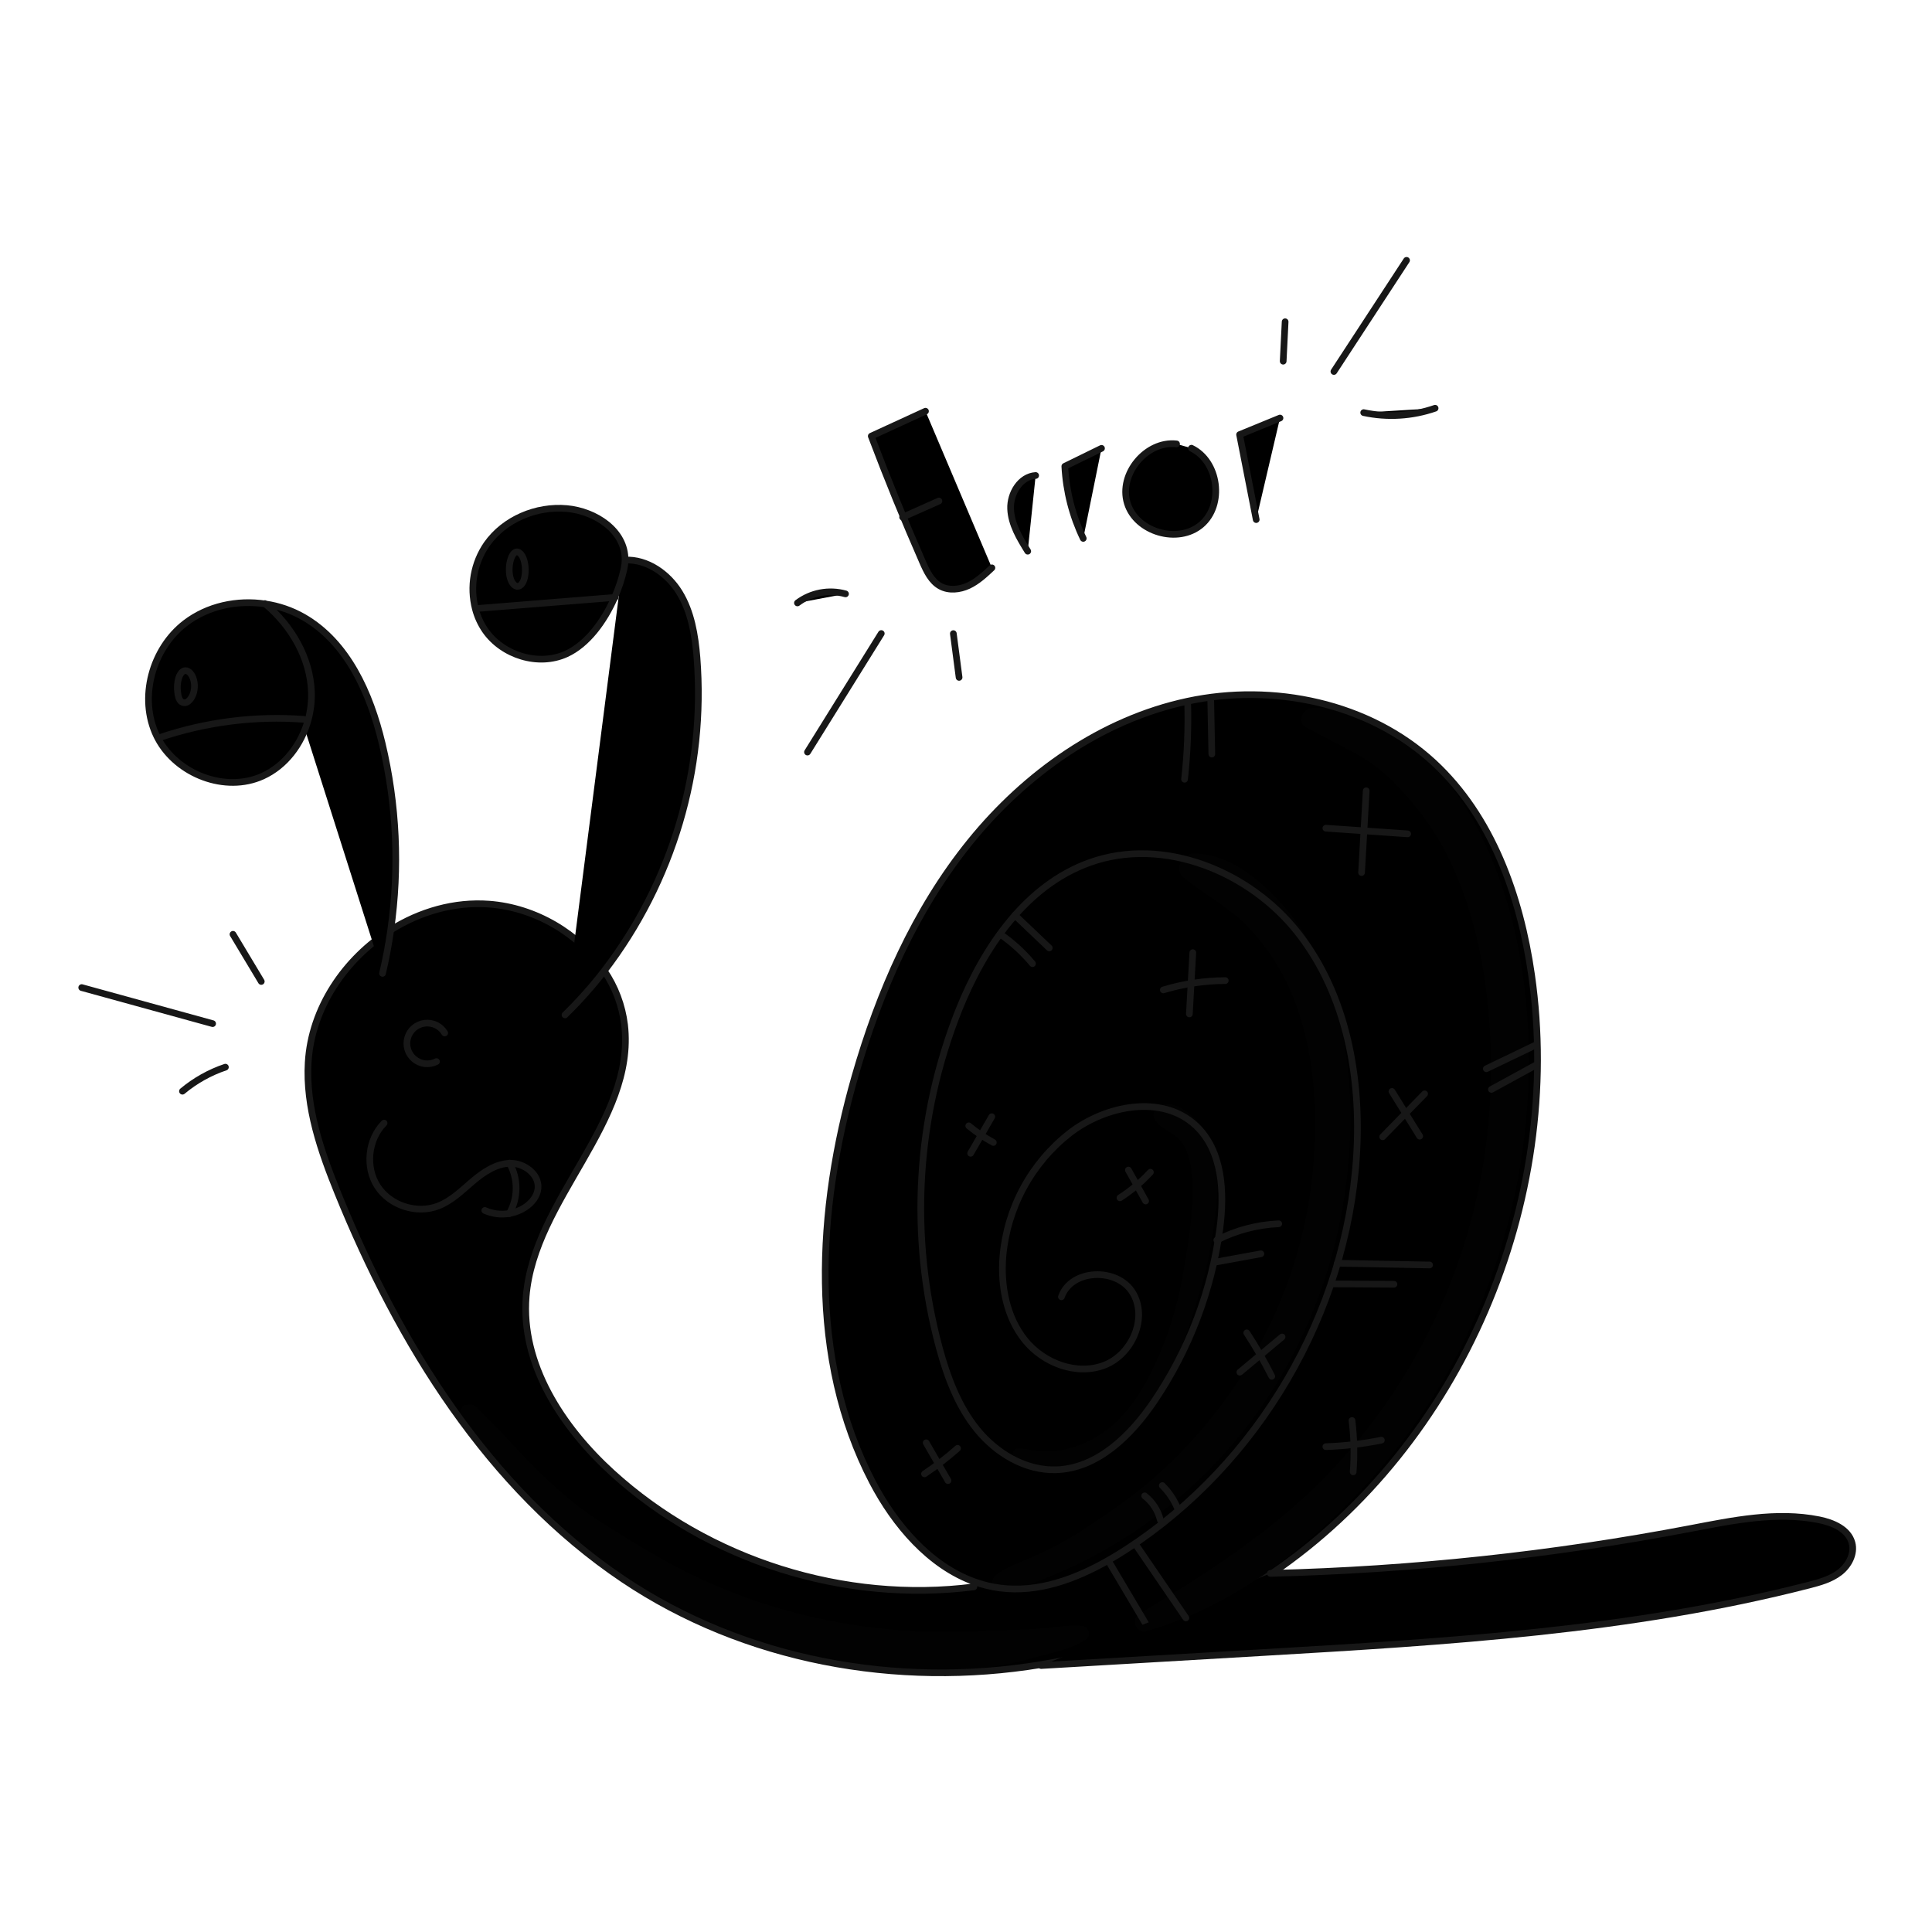 <svg  viewBox="0 0 960 960" fill="currentColor" xmlns="http://www.w3.org/2000/svg">
<g clip-path="url(#clip0_46_7763)">
<g clip-path="url(#clip1_46_7763)">
<path fill-rule="evenodd" clip-rule="evenodd" d="M632.063 781.783C631.974 781.849 631.897 781.905 631.808 781.96C613.29 794.495 593.326 804.75 572.35 812.5L571.808 811.051L550.9 775.8L550.657 775.368C534.083 784.817 515.617 791.488 496.93 789.076C492.555 788.506 488.255 787.46 484.107 785.956C461.913 777.935 444.631 757.665 433.456 736.246C401.625 675.239 405.856 601.146 424.782 534.982C436.797 493.005 454.655 452.146 482.127 418.213C509.599 384.28 547.313 357.6 590 348.453C632.687 339.306 680.227 349.239 712.323 378.835C741.366 405.635 755.406 445.252 761.023 484.374C777.211 597.093 726.184 717.7 632.063 781.783ZM556.717 372.508C557.174 373.303 556.901 374.317 556.107 374.775C498.752 407.797 456.077 465.375 441.166 529.854C440.959 530.747 440.068 531.304 439.175 531.097C438.282 530.891 437.726 529.999 437.932 529.107C453.051 463.73 496.298 405.38 554.451 371.898C555.245 371.441 556.26 371.714 556.717 372.508ZM533.174 456.115C547.002 447.086 564.011 442.41 580.028 445.523C580.928 445.698 581.799 445.111 581.973 444.211C582.148 443.311 581.561 442.44 580.661 442.265C563.612 438.952 545.735 443.949 531.359 453.336C516.984 462.722 505.786 476.214 496.783 490.61L496.78 490.615C472.576 529.635 462.987 575.971 469.716 621.391C469.85 622.298 470.694 622.924 471.601 622.79C472.507 622.656 473.133 621.812 472.999 620.905C466.386 576.262 475.81 530.719 499.599 492.368C508.456 478.205 519.346 465.144 533.174 456.115Z" fill="url(#paint0_linear_46_7763)"/>
<path d="M920.245 766.637C921.683 772.047 918.63 777.867 914.193 781.286C909.756 784.705 904.202 786.254 898.781 787.648C810.358 810.373 718.549 815.817 627.415 821.148C590.727 823.305 554.039 825.455 517.351 827.598L517.274 827.122C536.06 824.029 554.504 819.132 572.35 812.5C593.326 804.75 613.29 794.497 631.808 781.963C631.897 781.908 631.974 781.852 632.063 781.786C701.785 780.054 771.248 772.62 839.756 759.559C860.921 755.521 882.684 750.94 903.816 755.167C910.73 756.535 918.43 759.821 920.245 766.637Z" fill="#171717"/>
<path d="M258.853 275.386C262.084 279.103 261.796 290.477 257.503 291.329C255.877 291.661 254.239 289.769 253.509 287.069C251.8 280.8 254.882 270.794 258.853 275.386Z" fill="#171717"/>
<path d="M253.465 578.03C260.491 577.864 268.014 583.496 267.339 590.499C266.974 594.382 264.252 597.713 260.999 599.87C258.615 601.435 255.933 602.491 253.121 602.97C255.277 599.174 256.421 594.889 256.444 590.524C256.468 586.159 255.369 581.861 253.254 578.043C253.324 578.033 253.395 578.029 253.465 578.03Z" fill="#171717"/>
<path d="M96.623 340.309C96.789 343.562 95.561 346.892 93.614 348.409C93.113 348.899 92.442 349.178 91.742 349.186C91.041 349.194 90.364 348.932 89.852 348.453C88.867 347.453 88.436 345.61 88.259 343.861C87.958 341.55 88.131 339.203 88.768 336.961C91.013 329.976 96.269 333.748 96.623 340.309Z" fill="#171717"/>
<path d="M483.904 788.51C419.567 796.775 352.022 775.443 304.104 731.741C279.243 709.06 258.709 677.694 261.452 644.159C265.413 595.765 315.92 557.473 310.352 509.245C309.176 499.616 305.713 490.41 300.252 482.393C287.783 463.783 265.788 450.971 243.096 449.267C225.836 447.973 208.731 452.929 194.149 462.09C171.368 476.396 154.706 500.958 153.135 527.943C151.829 550.248 159.419 572.043 167.817 592.743C198.188 667.591 242.631 739.672 309.668 784.725C369.878 825.186 445.755 838.961 517.268 827.125C536.056 824.031 554.502 819.133 572.35 812.5C593.326 804.75 613.29 794.497 631.808 781.963C631.897 781.908 631.974 781.852 632.063 781.786C726.184 717.704 777.211 597.095 761.024 484.376C755.404 445.254 741.363 405.634 712.324 378.837C680.224 349.237 632.697 339.294 590.001 348.455C547.305 357.616 509.601 384.28 482.127 418.213C454.653 452.146 436.799 493 424.778 534.979C405.848 601.142 401.621 675.237 433.452 736.243C444.627 757.663 461.909 777.932 484.103 785.953C488.251 787.456 492.551 788.503 496.926 789.073C515.613 791.485 534.079 784.813 550.653 775.365C553.729 773.617 556.753 771.765 559.681 769.865C625.381 727.247 669.115 652.499 674.06 574.343C676.527 535.453 669.125 494.443 645.139 463.726C621.153 433.009 578.213 415.454 541.525 428.576C509.794 439.928 488.96 470.608 476.414 501.876C455.16 555.272 451.752 614.112 466.7 669.606C470.661 684.188 476.06 698.726 485.608 710.432C495.156 722.138 509.499 730.723 524.599 730.325C545.299 729.783 561.999 713.298 573.59 696.148C590.913 670.495 602.051 641.175 606.129 610.491C608.519 592.435 607.49 571.767 594.202 559.298C577.584 543.72 549.592 549.075 531.569 563.004C522.132 570.386 514.312 579.629 508.597 590.16C502.881 600.691 499.391 612.285 498.344 624.221C497.149 638.914 500.07 654.492 509.331 665.954C518.592 677.416 535.022 683.634 548.774 678.346C562.526 673.058 570.504 654.78 562.781 642.222C555.058 629.664 532.3 630.483 527.41 644.379" stroke="#171717" stroke-width="3.319" stroke-linecap="round" stroke-linejoin="round"/>
<path d="M190.853 558.07C182.798 566.17 181.382 580.021 187.633 589.57C193.884 599.119 207.139 603.378 217.782 599.24C224.332 596.695 229.482 591.573 234.832 587.014C240.143 582.514 246.305 578.296 253.253 578.041C253.323 578.032 253.393 578.028 253.463 578.03C260.489 577.864 268.012 583.496 267.337 590.499C266.972 594.382 264.25 597.713 260.997 599.87C258.613 601.435 255.931 602.491 253.119 602.97C248.986 603.699 244.728 603.176 240.893 601.47" stroke="#171717" stroke-width="3.319" stroke-linecap="round" stroke-linejoin="round"/>
<path d="M220.97 513.283C219.958 511.591 218.473 510.232 216.698 509.373C214.923 508.514 212.936 508.192 210.981 508.447C209.026 508.702 207.188 509.523 205.693 510.808C204.199 512.094 203.112 513.788 202.567 515.683C202.023 517.578 202.044 519.591 202.628 521.474C203.212 523.358 204.334 525.029 205.855 526.283C207.376 527.537 209.231 528.32 211.191 528.534C213.151 528.748 215.131 528.385 216.887 527.489" stroke="#171717" stroke-width="3.319" stroke-linecap="round" stroke-linejoin="round"/>
<path d="M280.749 504.3C287.756 497.463 294.274 490.143 300.255 482.393C334.28 437.985 350.688 382.567 346.325 326.793C345.396 315.552 343.504 304.034 337.618 294.42C331.865 285.027 321.531 277.769 310.578 278.3C310.312 278.3 310.036 278.322 309.77 278.344" stroke="#171717" stroke-width="3.319" stroke-linecap="round" stroke-linejoin="round"/>
<path d="M190.08 483.665C191.762 476.54 193.119 469.349 194.152 462.09C198.585 431.169 197.132 399.689 189.87 369.308C183.951 344.658 172.754 319.199 150.759 306.608C144.909 303.279 138.489 301.069 131.829 300.091C117.877 297.978 103.151 301.098 91.988 309.706C75.525 322.406 68.788 346.87 77.815 365.612C78.025 366.055 78.246 366.486 78.479 366.918C88.005 384.797 111.979 394.058 130.479 385.66C141.787 380.527 149.8 369.784 153.1 357.747C154.342 353.242 154.898 348.576 154.749 343.906C154.174 326.945 144.858 310.991 131.836 300.093L131.615 299.905" stroke="#171717" stroke-width="3.319" stroke-linecap="round" stroke-linejoin="round"/>
<path d="M310.578 278.3C310.81 263.685 295.741 253.97 281.646 252.709C266.511 251.348 250.634 257.987 241.882 270.409C238.686 275.041 236.525 280.308 235.545 285.85C234.566 291.392 234.791 297.08 236.206 302.528C237.201 306.343 238.852 309.956 241.085 313.205C249.737 325.685 267.572 331.239 281.391 324.922C291.88 320.131 300.233 308.636 305.4 296.875C307.406 292.33 308.966 287.602 310.058 282.757C310.382 281.293 310.557 279.799 310.578 278.3Z" stroke="#171717" stroke-width="3.319" stroke-linecap="round" stroke-linejoin="round"/>
<path d="M236.748 302.382L305.4 296.872C305.489 296.861 305.566 296.861 305.654 296.85" stroke="#171717" stroke-width="3.319" stroke-linecap="round" stroke-linejoin="round"/>
<path d="M79.518 366.442C102.473 358.709 126.742 355.643 150.9 357.425" stroke="#171717" stroke-width="3.319" stroke-linecap="round" stroke-linejoin="round"/>
<path d="M571.808 811.048L550.899 775.8" stroke="#171717" stroke-width="3.319" stroke-linecap="round" stroke-linejoin="round"/>
<path d="M517.352 827.6C554.04 825.454 590.728 823.304 627.416 821.15C718.55 815.817 810.359 810.374 898.782 787.65C904.203 786.256 909.769 784.718 914.194 781.288C918.619 777.858 921.684 772.05 920.246 766.639C918.431 759.824 910.731 756.539 903.816 755.166C882.684 750.94 860.921 755.52 839.756 759.558C771.247 772.62 701.784 780.054 632.063 781.785C631.786 781.796 631.51 781.796 631.233 781.807" stroke="#171717" stroke-width="3.319" stroke-linecap="round" stroke-linejoin="round"/>
<path d="M253.066 603.067C253.089 603.036 253.108 603.002 253.121 602.967C255.277 599.171 256.421 594.885 256.445 590.521C256.468 586.156 255.369 581.858 253.254 578.04C253.232 578.007 253.21 577.963 253.188 577.929" stroke="#171717" stroke-width="3.319" stroke-linecap="round" stroke-linejoin="round"/>
<path d="M253.51 287.07C254.24 289.77 255.878 291.662 257.504 291.33C261.797 290.478 262.084 279.104 258.854 275.387C254.882 270.794 251.8 280.8 253.51 287.07Z" stroke="#171717" stroke-width="3.319" stroke-linecap="round" stroke-linejoin="round"/>
<path d="M88.767 336.957C88.13 339.198 87.957 341.546 88.258 343.857C88.435 345.605 88.867 347.457 89.851 348.449C90.363 348.927 91.04 349.19 91.741 349.181C92.442 349.173 93.112 348.895 93.613 348.405C95.56 346.889 96.788 343.559 96.622 340.305C96.269 333.748 91.013 329.976 88.767 336.957Z" stroke="#171717" stroke-width="3.319" stroke-linecap="round" stroke-linejoin="round"/>
<path d="M129.828 487.684L115.77 464.254" stroke="#171717" stroke-width="3.319" stroke-linecap="round" stroke-linejoin="round"/>
<path d="M105.655 508.635L40.6 490.723" stroke="#171717" stroke-width="3.319" stroke-linecap="round" stroke-linejoin="round"/>
<path d="M112 530.266C104.208 532.893 96.973 536.946 90.663 542.218" stroke="#171717" stroke-width="3.319" stroke-linecap="round" stroke-linejoin="round"/>
<path d="M602.148 374.7C601.968 365.675 601.789 356.651 601.609 347.626" stroke="#171717" stroke-width="3.319" stroke-linecap="round" stroke-linejoin="round"/>
<path d="M588.6 387.205C589.992 374.583 590.515 361.881 590.165 349.187" stroke="#171717" stroke-width="3.319" stroke-linecap="round" stroke-linejoin="round"/>
<path d="M699.458 414.335L658.825 411.52" stroke="#171717" stroke-width="3.319" stroke-linecap="round" stroke-linejoin="round"/>
<path d="M676.556 433.568L678.856 392.94" stroke="#171717" stroke-width="3.319" stroke-linecap="round" stroke-linejoin="round"/>
<path d="M738.552 531.056L762.907 519.356" stroke="#171717" stroke-width="3.319" stroke-linecap="round" stroke-linejoin="round"/>
<path d="M741.086 541.325L762.957 529.356" stroke="#171717" stroke-width="3.319" stroke-linecap="round" stroke-linejoin="round"/>
<path d="M687.048 564.856L707.886 543.52" stroke="#171717" stroke-width="3.319" stroke-linecap="round" stroke-linejoin="round"/>
<path d="M705.444 564.561L691.653 542.33" stroke="#171717" stroke-width="3.319" stroke-linecap="round" stroke-linejoin="round"/>
<path d="M664.544 627.693L710.365 628.557" stroke="#171717" stroke-width="3.319" stroke-linecap="round" stroke-linejoin="round"/>
<path d="M661.42 637.948L692.658 638.14" stroke="#171717" stroke-width="3.319" stroke-linecap="round" stroke-linejoin="round"/>
<path d="M672.385 731.354C673.03 722.852 672.834 714.306 671.799 705.843" stroke="#171717" stroke-width="3.319" stroke-linecap="round" stroke-linejoin="round"/>
<path d="M658.814 718.836C668.078 718.518 677.299 717.441 686.386 715.615" stroke="#171717" stroke-width="3.319" stroke-linecap="round" stroke-linejoin="round"/>
<path d="M589.264 803.93L564.328 767.446" stroke="#171717" stroke-width="3.319" stroke-linecap="round" stroke-linejoin="round"/>
<path d="M604.125 627.1L626.525 623" stroke="#171717" stroke-width="3.319" stroke-linecap="round" stroke-linejoin="round"/>
<path d="M604.628 616.209C614.183 611.33 624.674 608.561 635.392 608.087" stroke="#171717" stroke-width="3.319" stroke-linecap="round" stroke-linejoin="round"/>
<path d="M631.933 683.876C628.204 676.446 624.055 669.234 619.505 662.276" stroke="#171717" stroke-width="3.319" stroke-linecap="round" stroke-linejoin="round"/>
<path d="M616.073 681.832L637.059 664.321" stroke="#171717" stroke-width="3.319" stroke-linecap="round" stroke-linejoin="round"/>
<path d="M584.948 749.026C583.19 744.971 580.679 741.285 577.548 738.166" stroke="#171717" stroke-width="3.319" stroke-linecap="round" stroke-linejoin="round"/>
<path d="M576.568 755.3C575.399 750.531 572.654 746.296 568.778 743.281" stroke="#171717" stroke-width="3.319" stroke-linecap="round" stroke-linejoin="round"/>
<path d="M459.377 732.353C465.135 728.504 470.625 724.268 475.81 719.676" stroke="#171717" stroke-width="3.319" stroke-linecap="round" stroke-linejoin="round"/>
<path d="M471.063 735.7L460.216 716.906" stroke="#171717" stroke-width="3.319" stroke-linecap="round" stroke-linejoin="round"/>
<path d="M493.586 567.681C489.244 565.349 485.15 562.58 481.368 559.419" stroke="#171717" stroke-width="3.319" stroke-linecap="round" stroke-linejoin="round"/>
<path d="M482.3 573.063L492.8 554.889" stroke="#171717" stroke-width="3.319" stroke-linecap="round" stroke-linejoin="round"/>
<path d="M496.962 464.153C502.967 468.286 508.378 473.222 513.043 478.825" stroke="#171717" stroke-width="3.319" stroke-linecap="round" stroke-linejoin="round"/>
<path d="M504.294 454.764L521.369 471.017" stroke="#171717" stroke-width="3.319" stroke-linecap="round" stroke-linejoin="round"/>
<path d="M569.25 596.769L560.689 581.393" stroke="#171717" stroke-width="3.319" stroke-linecap="round" stroke-linejoin="round"/>
<path d="M556.5 595.187C562.06 591.601 567.146 587.329 571.638 582.472" stroke="#171717" stroke-width="3.319" stroke-linecap="round" stroke-linejoin="round"/>
<path d="M590.989 503.832L592.696 473.367" stroke="#171717" stroke-width="3.319" stroke-linecap="round" stroke-linejoin="round"/>
<path d="M578.046 491.884C588.033 488.873 598.402 487.313 608.833 487.252" stroke="#171717" stroke-width="3.319" stroke-linecap="round" stroke-linejoin="round"/>
<path d="M510.68 273.892C506.641 267.392 502.48 260.502 502.17 252.853C501.86 245.204 506.97 236.763 514.608 236.271" stroke="#171717" stroke-width="3.319" stroke-linecap="round" stroke-linejoin="round"/>
<path d="M538.26 267.526C532.863 256.308 529.75 244.131 529.1 231.7L547.33 222.783" stroke="#171717" stroke-width="3.319" stroke-linecap="round" stroke-linejoin="round"/>
<path d="M584.625 220.573C569.604 218.864 555.725 235.573 560.158 250.023C564.591 264.473 585.451 270.523 596.93 260.689C608.409 250.855 605.623 229.311 592.019 222.717" stroke="#171717" stroke-width="3.319" stroke-linecap="round" stroke-linejoin="round"/>
<path d="M624.204 258.182C621.451 244.106 618.698 230.029 615.944 215.953L636.022 207.721" stroke="#171717" stroke-width="3.319" stroke-linecap="round" stroke-linejoin="round"/>
<path d="M677.614 205.029C689.42 207.552 701.691 206.799 713.099 202.85" stroke="#171717" stroke-width="3.319" stroke-linecap="round" stroke-linejoin="round"/>
<path d="M662.81 184.591L698.91 129.361" stroke="#171717" stroke-width="3.319" stroke-linecap="round" stroke-linejoin="round"/>
<path d="M637.607 179.471C637.931 172.938 638.253 166.404 638.575 159.871" stroke="#171717" stroke-width="3.319" stroke-linecap="round" stroke-linejoin="round"/>
<path d="M473.711 314.837L476.567 336.595" stroke="#171717" stroke-width="3.319" stroke-linecap="round" stroke-linejoin="round"/>
<path d="M437.899 314.791L401.23 373.705" stroke="#171717" stroke-width="3.319" stroke-linecap="round" stroke-linejoin="round"/>
<path d="M420.129 295.091C416.069 293.957 411.803 293.773 407.661 294.554C403.519 295.334 399.612 297.058 396.243 299.591" stroke="#171717" stroke-width="3.319" stroke-linecap="round" stroke-linejoin="round"/>
<path d="M492.874 282.16C489.324 285.492 485.694 288.878 481.289 290.95C476.884 293.022 471.489 293.6 467.224 291.255C462.815 288.832 460.487 283.923 458.466 279.316C449.408 258.675 440.895 237.807 432.925 216.71L459.87 204.33" stroke="#171717" stroke-width="3.319" stroke-linecap="round" stroke-linejoin="round"/>
<path d="M448.507 256.982L466.55 248.949" stroke="#171717" stroke-width="3.319" stroke-linecap="round" stroke-linejoin="round"/>
<g opacity="0.1">
<path d="M503.94 723.737C508.751 728.816 517.679 729.142 524.24 728.752C531.661 728.243 538.902 726.236 545.526 722.852C559.991 715.652 570.665 702.576 578.187 688.563C586.736 672.64 592.364 655.053 597.397 637.763C599.918 628.832 601.782 619.728 602.975 610.524C604.208 601.608 605.433 592.424 604.869 583.412C604.269 573.874 601.387 564.771 595.116 557.444C590.608 552.176 580.661 544.644 574.266 551.133C573.688 551.747 573.319 552.528 573.211 553.365C573.103 554.201 573.263 555.051 573.666 555.791C575.978 561.05 583.102 562.379 586.633 566.937C590.827 572.351 592.133 579.437 592.482 586.114C593.298 601.863 590.472 617.744 587.842 633.202C585.223 648.534 580.603 663.456 574.099 677.586C568.215 690.344 560.377 703.086 548.77 711.407C542.712 715.764 535.811 718.81 528.509 720.35C524.61 721.187 520.61 721.456 516.633 721.15C512.88 720.85 509.353 719.574 505.56 719.82C505.112 719.834 504.678 719.976 504.309 720.231C503.94 720.486 503.652 720.842 503.481 721.256C503.309 721.67 503.261 722.125 503.342 722.566C503.423 723.007 503.629 723.415 503.936 723.741L503.94 723.737Z" fill="#171717"/>
</g>
<g opacity="0.1">
<path d="M497 790.313C504.351 790.433 511 787.532 517.778 784.883C524.889 782.104 531.873 779.019 538.687 775.574C551.947 768.937 564.533 761.034 576.271 751.974C600.291 733.442 620.605 710.552 636.151 684.5C652.611 656.486 663.482 625.546 668.162 593.392C672.919 560.934 672.312 526.603 662.293 495.129C656.853 478.039 648.405 461.786 636.267 448.485C625.203 436.36 610.147 424.097 592.991 424.111C587.4 424.111 583.286 431.987 588.091 435.954C598.291 444.388 610.091 450.383 619.453 459.896C628.945 469.608 636.513 481.026 641.761 493.55C653.461 521.297 655.173 552.958 652.283 582.617C646.622 640.724 617.514 695.551 573.812 733.989C562.197 744.205 549.564 752.719 536.64 761.149C530.201 765.193 523.512 768.824 516.613 772.021C509.404 775.509 501.279 777.767 494.921 782.621C491.836 784.978 492.569 790.235 497.003 790.308L497 790.313Z" fill="#171717"/>
</g>
<g opacity="0.1">
<path d="M569.706 810.429C605.106 800.501 635.906 779.238 662.448 754.242C689.179 729.145 711.181 699.449 727.407 666.568C745.384 629.865 756.079 590.027 758.9 549.255C761.6 509.776 757.362 467.804 742.813 430.786C734.933 410.734 723.675 390.17 707.203 375.823C699.6 369.145 691.258 363.36 682.34 358.579C677.629 356.101 672.64 353.534 667.377 352.593C662.216 351.722 656.967 351.487 651.749 351.893C647.03 352.205 644.123 359.158 649.123 361.588C656.561 365.204 663.817 369.305 671.17 373.112C678.555 376.812 685.327 381.625 691.249 387.382C703.849 399.926 713.891 413.36 721.375 429.589C736.83 463.1 741.7 502.242 740.737 538.823C738.912 611.84 709.585 681.476 658.624 733.8C631.583 761.434 599.109 782.194 566.13 801.945C561.661 804.622 564.567 811.869 569.706 810.427V810.429Z" fill="#171717"/>
</g>
<g opacity="0.1">
<path d="M229.449 699.685L229.129 700.332C228.675 701.09 228.436 701.957 228.436 702.84C228.436 703.724 228.675 704.59 229.129 705.348C231.988 709.784 234.276 714.62 237.416 718.859C240.783 723.406 244.445 727.734 248.244 731.923C255.408 739.827 263.008 747.324 271.008 754.381C287.514 768.935 303.956 782.602 323.334 793.245C364.461 815.833 411.186 828.801 458.172 829.621C472.166 829.865 486.654 829.655 500.414 826.905C506.914 825.605 513.286 823.893 519.686 822.167C526.408 820.354 533.461 818.622 539.359 814.807C540.038 814.382 540.562 813.75 540.854 813.004C541.146 812.258 541.19 811.438 540.981 810.665C540.772 809.892 540.319 809.206 539.691 808.71C539.062 808.213 538.29 807.932 537.49 807.907C531.867 807.414 526.212 808.307 520.613 808.895C514.64 809.521 508.647 809.73 502.644 809.895C490.853 810.225 479.069 811.031 467.266 810.895C444.452 810.725 421.735 807.917 399.566 802.528C378.419 797.366 357.943 789.763 338.551 779.873C329.542 775.247 320.788 770.108 312.178 764.782C303.608 759.482 294.839 754.359 286.892 748.15C277.797 740.904 269.206 733.048 261.179 724.634C257.099 720.434 253.121 716.118 249.191 711.777C245.261 707.436 240.739 703.763 236.93 699.323C236.314 698.694 235.54 698.243 234.689 698.018C233.838 697.793 232.942 697.802 232.096 698.045L231.525 698.098C231.055 698.108 230.601 698.267 230.228 698.551C229.854 698.836 229.58 699.231 229.446 699.681L229.449 699.685Z" fill="#171717"/>
</g>
</g>
</g>
<defs>
<linearGradient id="paint0_linear_46_7763" x1="587.02" y1="345.172" x2="585.431" y2="809.95" gradientUnits="userSpaceOnUse">
<stop stop-color="#72DEFF"/>
<stop offset="1" stop-color="#1A9AEF"/>
</linearGradient>
<clipPath id="clip0_46_7763">
<rect width="960" height="960" fill="white"/>
</clipPath>
<clipPath id="clip1_46_7763">
<rect width="885" height="706" fill="white" transform="translate(38 127)"/>
</clipPath>
</defs>
</svg>
